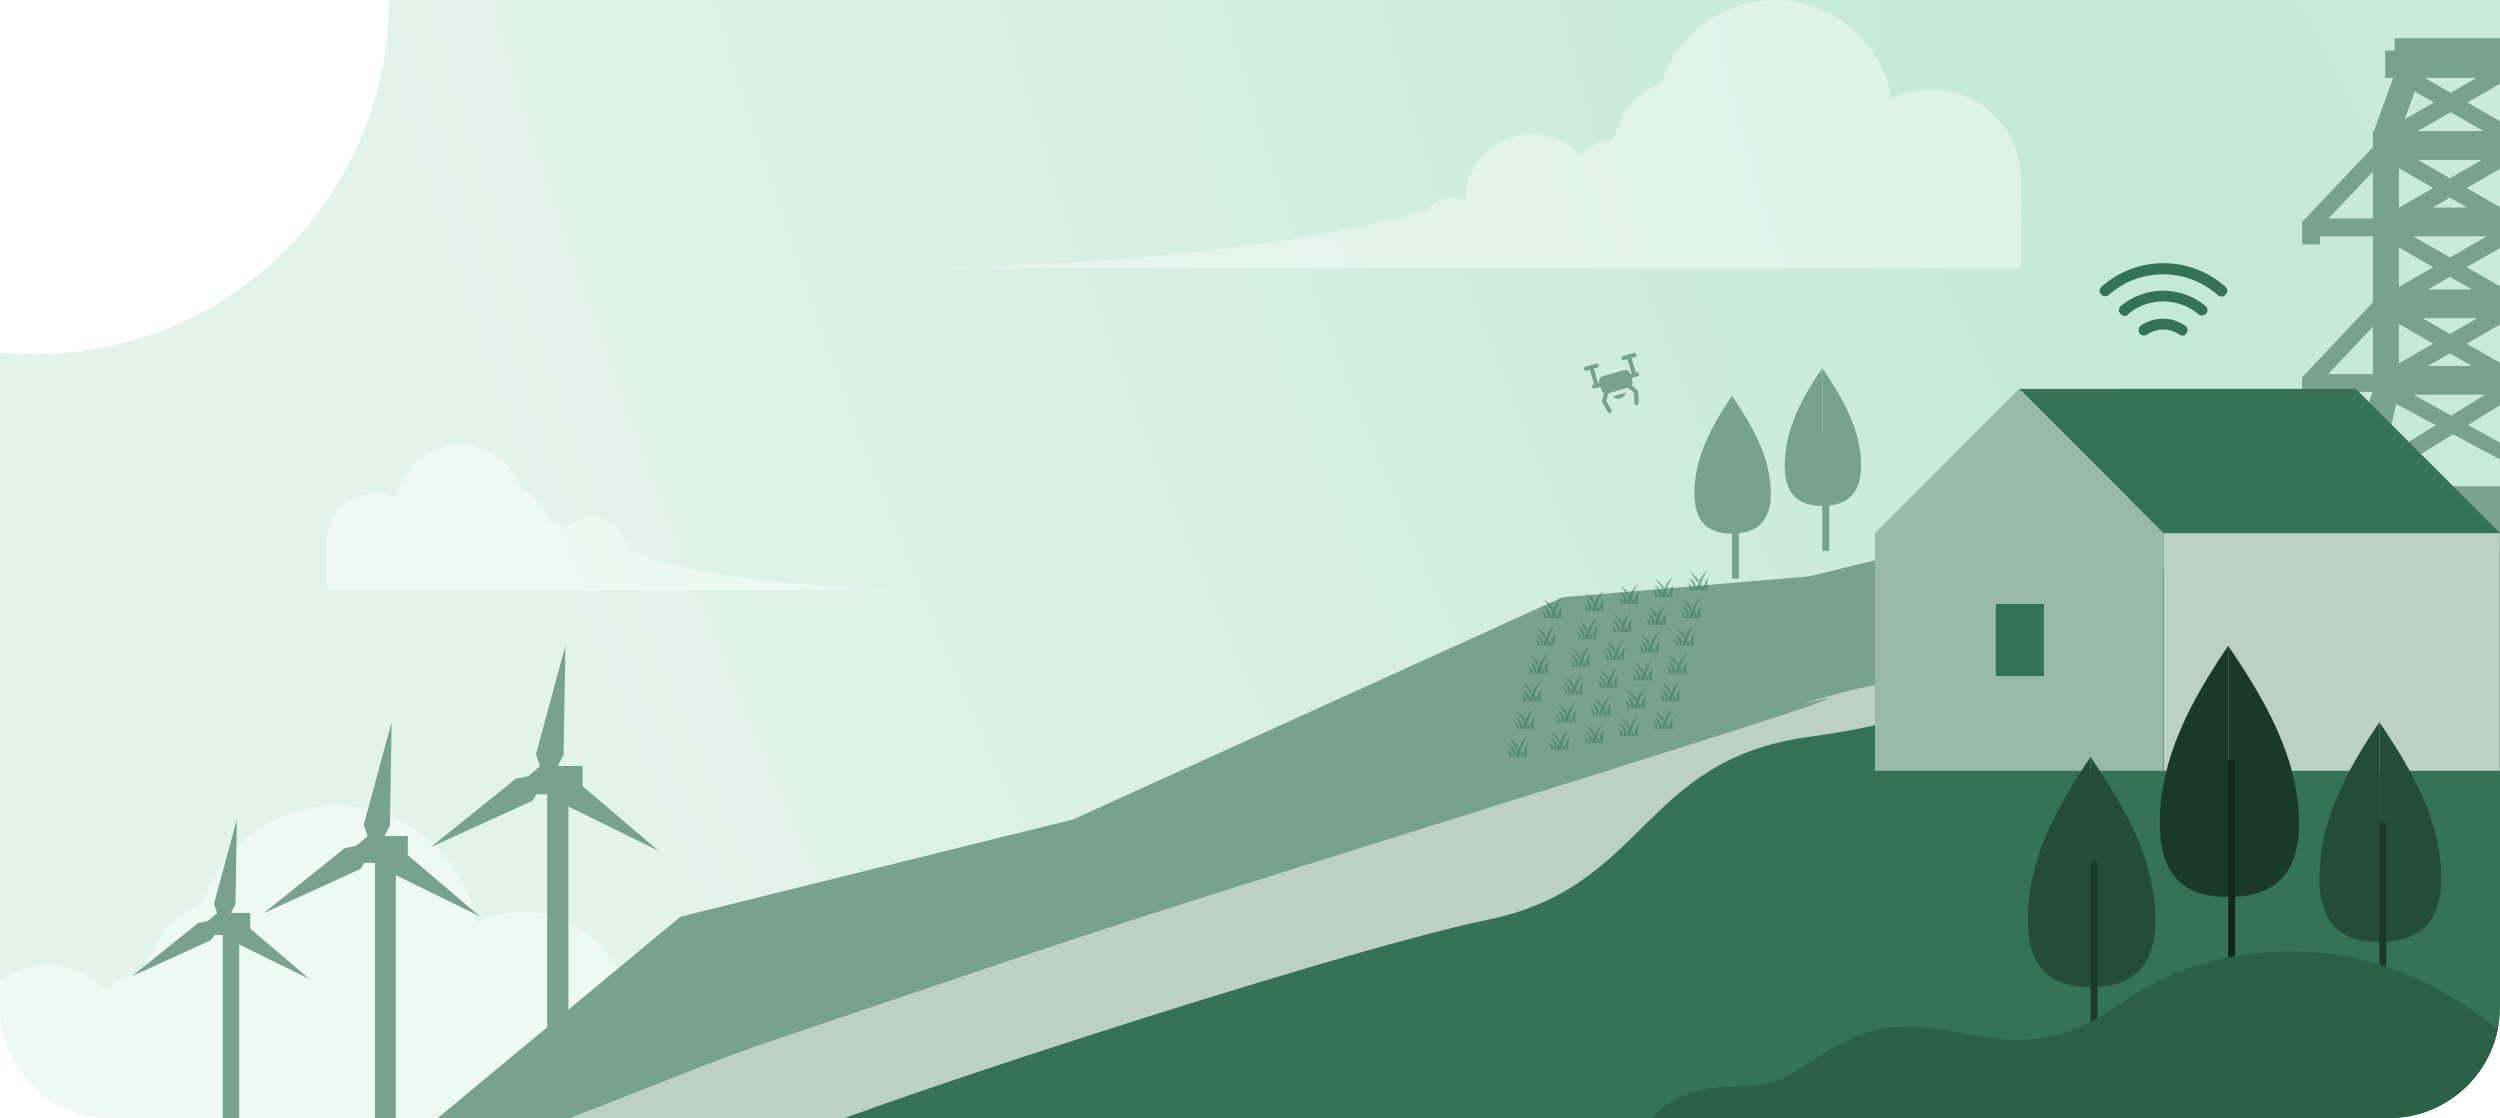 <svg width="360" height="161" viewBox="0 0 360 161" fill="none" xmlns="http://www.w3.org/2000/svg">
<g clip-path="url(#clip0_6359_23509)">
<path d="M0 0H360V145C360 153.837 352.837 161 344 161H16C7.163 161 0 153.837 0 145V0Z" fill="url(#paint0_radial_6359_23509)"/>
<path fill-rule="evenodd" clip-rule="evenodd" d="M277.83 38.637H220.872C220.788 38.639 220.704 38.64 220.62 38.64C220.536 38.64 220.452 38.639 220.368 38.637H132.369C148.414 38.554 182.009 36.843 205.44 30.36C206.279 29.243 207.615 28.52 209.12 28.52C209.774 28.52 210.397 28.657 210.96 28.903C211.002 23.603 215.311 19.32 220.62 19.32C223.427 19.32 225.954 20.517 227.719 22.428C228.726 21.099 230.323 20.24 232.12 20.24C232.197 20.24 232.273 20.242 232.349 20.245C233.125 16.414 235.805 13.274 239.358 11.856C241.544 4.981 247.98 0 255.58 0C264.03 0 271.041 6.158 272.372 14.23C274.103 13.366 276.055 12.88 278.12 12.88C284.925 12.88 290.497 18.157 290.968 24.842L291 24.84V25.76V38.637H278.41C278.314 38.639 278.217 38.64 278.12 38.64C278.023 38.64 277.926 38.639 277.83 38.637ZM130 38.637H132.369C131.53 38.641 130.739 38.641 130 38.637Z" fill="white" fill-opacity="0.4"/>
<path d="M360.242 6H345.337V7.966H360.242V6Z" fill="#78A28F"/>
<path d="M360.242 7.77H343.964V10.719H360.242V7.77Z" fill="#78A28F"/>
<path d="M342.199 19.37H360.242V22.517H342.199L342.199 19.37Z" fill="#78A28F"/>
<path d="M360.242 33.528V30.381H342.199V33.528H360.242Z" fill="#78A28F"/>
<path d="M360.242 45.325V42.179H342.199V45.325H360.242Z" fill="#78A28F"/>
<path d="M360.242 56.336V53.19H342.199V56.336H360.242Z" fill="#78A28F"/>
<path d="M344.944 19.37H342.199V56.336H344.944V19.37Z" fill="#78A28F"/>
<path d="M342.199 19.37H344.944L348.082 10.719H345.337L342.199 19.37Z" fill="#78A28F"/>
<path d="M344.944 56.336H342.199L338.276 68.527H342.199L344.944 56.336Z" fill="#78A28F"/>
<path d="M344.944 20.157L344.16 18.977L359.85 9.932L360.635 11.112L344.944 20.157Z" fill="#78A28F"/>
<path d="M332.906 33.252L332 32.544L332.003 32.151L344.297 19.201L345.384 20.108L332.906 33.252Z" fill="#78A28F"/>
<path d="M332.911 55.633L332.01 54.923L332.013 54.53L344.191 41.614L345.272 42.524L332.911 55.633Z" fill="#78A28F"/>
<path d="M345.729 31.954L344.944 30.775L360.635 21.73L361.419 22.91L345.729 31.954Z" fill="#78A28F"/>
<path d="M345.729 43.359L344.944 42.179L360.635 33.134L361.419 34.314L345.729 43.359Z" fill="#78A28F"/>
<path d="M345.729 54.37L344.944 53.19L360.635 44.145L361.419 45.325L345.729 54.37Z" fill="#78A28F"/>
<path d="M342.591 68.527L341.806 67.347L360.242 55.943L361.027 57.123L342.591 68.527Z" fill="#78A28F"/>
<path d="M362.204 20.944L362.988 19.764L347.298 10.719L346.513 11.899L362.204 20.944Z" fill="#78A28F"/>
<path d="M359.85 31.954L360.635 30.775L344.944 21.73L344.16 22.91L359.85 31.954Z" fill="#78A28F"/>
<path d="M359.85 43.359L360.635 42.179L344.944 33.134L344.16 34.314L359.85 43.359Z" fill="#78A28F"/>
<path d="M359.85 54.37L360.635 53.19L344.944 44.145L344.16 45.325L359.85 54.37Z" fill="#78A28F"/>
<path d="M361.811 66.561L362.596 65.774L344.944 55.943L344.16 57.123L361.811 66.561Z" fill="#78A28F"/>
<path d="M332.196 31.954H342.591V33.528H332V32.151L332.196 31.954Z" fill="#78A28F"/>
<path d="M332.196 54.37H342.591V55.943H332V54.566L332.196 54.37Z" fill="#78A28F"/>
<path d="M332 33.528H333.569V34.707H332V33.528Z" fill="#78A28F"/>
<path d="M332 55.943H333.569V57.123H332V55.943Z" fill="#78A28F"/>
<path d="M342.199 19.37H360.242V22.517H342.199L342.199 19.37ZM342.199 19.37H344.944M342.199 19.37V56.336M342.199 19.37L345.337 10.719H348.082L344.944 19.37M342.199 56.336H360.242V53.19H342.199V56.336ZM342.199 56.336H344.944M342.199 56.336L338.276 68.527H342.199L344.944 56.336M344.944 19.37V56.336M332 33.528H342.591V31.954H332.196L332 32.151V33.528ZM332 33.528H333.569V34.707H332V33.528ZM332 55.943H342.591V54.37H332.196L332 54.566V55.943ZM332 55.943H333.569V57.123H332V55.943ZM345.337 6H360.242V7.966H345.337V6ZM343.964 7.77H360.242V10.719H343.964V7.77ZM360.242 30.381V33.528H342.199V30.381H360.242ZM360.242 42.179V45.325H342.199V42.179H360.242ZM344.16 18.977L344.944 20.157L360.635 11.112L359.85 9.932L344.16 18.977ZM332 32.544L332.906 33.252L345.384 20.108L344.297 19.201L332.003 32.151L332 32.544ZM332.01 54.923L332.911 55.633L345.272 42.524L344.191 41.614L332.013 54.53L332.01 54.923ZM344.944 30.775L345.729 31.954L361.419 22.91L360.635 21.73L344.944 30.775ZM344.944 42.179L345.729 43.359L361.419 34.314L360.635 33.134L344.944 42.179ZM344.944 53.19L345.729 54.37L361.419 45.325L360.635 44.145L344.944 53.19ZM341.806 67.347L342.591 68.527L361.027 57.123L360.242 55.943L341.806 67.347ZM362.988 19.764L362.204 20.944L346.513 11.899L347.298 10.719L362.988 19.764ZM360.635 30.775L359.85 31.954L344.16 22.91L344.944 21.73L360.635 30.775ZM360.635 42.179L359.85 43.359L344.16 34.314L344.944 33.134L360.635 42.179ZM360.635 53.19L359.85 54.37L344.16 45.325L344.944 44.145L360.635 53.19ZM362.596 65.774L361.811 66.561L344.16 57.123L344.944 55.943L362.596 65.774Z" stroke="#78A28F"/>
<path fill-rule="evenodd" clip-rule="evenodd" d="M75.005 161.996H7.171C7.075 161.999 6.978 162 6.881 162C6.784 162 6.688 161.999 6.591 161.996H-98.18C-79.078 161.898 -39.085 159.861 -11.191 152.143C-10.192 150.813 -8.601 149.952 -6.809 149.952C-6.03 149.952 -5.289 150.115 -4.619 150.408C-4.569 144.099 0.56 139 6.881 139C10.222 139 13.231 140.425 15.332 142.7C16.532 141.117 18.432 140.095 20.571 140.095C20.663 140.095 20.754 140.097 20.844 140.101C21.768 135.541 24.958 131.803 29.187 130.114C31.791 121.929 39.453 116 48.5 116C58.559 116 66.906 123.33 68.491 132.941C70.55 131.912 72.874 131.333 75.333 131.333C83.434 131.333 90.068 137.616 90.628 145.574L90.666 145.572L90.666 146.666L90.666 161.996H75.661C75.552 161.999 75.443 162 75.333 162C75.224 162 75.114 161.999 75.005 161.996ZM-101 161.996H-98.18C-99.179 162.001 -100.12 162.001 -101 161.996Z" fill="white" fill-opacity="0.4"/>
<g filter="url(#filter0_d_6359_23509)">
<path d="M98 128L57 162H361V66H313.5L260.5 79L225 82L154.5 114L98 128Z" fill="#78A28F"/>
</g>
<path d="M262.164 100.579C293.058 91.206 353.954 96.665 361 95.854V162H79.5C113 149 97.5 154.5 130 143.5C162.5 132.5 161 133 225 113C289 93 250.5 104.117 262.164 100.579Z" fill="#BBD0C7"/>
<path d="M288.684 91.46C307.105 75.678 355.342 79.754 360.5 79V164H114.5C115.661 162.15 191.446 137.143 214.275 132.437C237.105 127.73 236.368 109.456 260.316 106.134C284.263 102.811 280.282 98.658 288.684 91.46Z" fill="#347357"/>
<rect x="79.303" y="110.303" width="4.58" height="3.562" fill="#78A28F"/>
<path d="M77.847 110.537L80.192 110.567L81.155 108.703L81.415 93L77.182 108.596L77.847 110.537Z" fill="#78A28F"/>
<rect x="78.794" y="110.812" width="3.054" height="39.188" fill="#78A28F"/>
<path d="M79.303 113.612L80.83 111.83L82.866 112.339L94.826 122.518L80.321 115.393L79.303 113.612Z" fill="#78A28F"/>
<path d="M77.769 113.543L76.293 111.719L74.244 112.17L62 122.005L76.701 115.294L77.769 113.543Z" fill="#78A28F"/>
<path d="M80.322 110.303H77.777L75.996 111.83L77.268 114.375H79.813L81.849 112.085L80.322 110.303Z" fill="#78A28F"/>
<rect x="54.393" y="120.393" width="4.339" height="3.375" fill="#78A28F"/>
<path d="M53.013 120.614L55.235 120.643L56.147 118.876L56.394 104L52.383 118.775L53.013 120.614Z" fill="#78A28F"/>
<rect x="54" y="121" width="3" height="40" fill="#78A28F"/>
<path d="M54.393 123.527L55.839 121.839L57.768 122.321L69.098 131.964L55.357 125.214L54.393 123.527Z" fill="#78A28F"/>
<path d="M52.939 123.461L51.541 121.734L49.599 122.161L38 131.478L51.927 125.121L52.939 123.461Z" fill="#78A28F"/>
<path d="M55.357 120.393H52.947L51.259 121.839L52.464 124.25H54.875L56.804 122.08L55.357 120.393Z" fill="#78A28F"/>
<rect x="32.465" y="131.465" width="3.564" height="2.772" fill="#78A28F"/>
<path d="M31.332 131.647L33.157 131.67L33.907 130.22L34.109 118L30.814 130.136L31.332 131.647Z" fill="#78A28F"/>
<rect x="32.069" y="131.861" width="2.376" height="30.495" fill="#78A28F"/>
<path d="M32.465 134.039L33.654 132.653L35.238 133.049L44.545 140.97L33.257 135.425L32.465 134.039Z" fill="#78A28F"/>
<path d="M31.271 133.986L30.123 132.567L28.528 132.917L19 140.571L30.44 135.349L31.271 133.986Z" fill="#78A28F"/>
<path d="M33.258 131.465H31.278L29.892 132.653L30.882 134.633H32.862L34.446 132.851L33.258 131.465Z" fill="#78A28F"/>
<path d="M290.761 56L270 76.762V111H311.523V76.762L290.761 56Z" fill="#99B9AB"/>
<path d="M311.556 76.762L290.794 56H339.238L360 76.762H311.556Z" fill="#347357"/>
<path d="M359.968 76.794H311.589L311.589 111H359.967L359.968 76.794Z" fill="#BBD0C7"/>
<rect x="287.399" y="86.979" width="6.921" height="10.381" fill="#347357"/>
<path d="M301.041 135.219C301.041 143.708 301.041 131.301 301.041 142.151C297.123 142.151 292 140.995 292 132.507C292 124.018 295.918 116.534 301.041 109C301.041 119.247 301.041 126.731 301.041 135.219Z" fill="#234D3A"/>
<path d="M301.041 135.219C301.041 143.708 301.041 131.301 301.041 142.151C304.959 142.151 310.384 140.995 310.384 132.507C310.384 124.018 306.164 116.534 301.041 109C301.041 119.247 301.041 126.731 301.041 135.219Z" fill="#234D3A"/>
<line x1="301.541" y1="124.069" x2="301.541" y2="153" stroke="#1A392B"/>
<path d="M342.63 129.027C342.63 137.13 342.63 125.288 342.63 135.644C338.89 135.644 334 134.541 334 126.438C334 118.336 337.74 111.192 342.63 104C342.63 113.781 342.63 120.925 342.63 129.027Z" fill="#234D3A"/>
<path d="M342.63 129.027C342.63 137.13 342.63 125.288 342.63 135.644C346.37 135.644 351.548 134.541 351.548 126.438C351.548 118.336 347.52 111.192 342.63 104C342.63 113.781 342.63 120.925 342.63 129.027Z" fill="#234D3A"/>
<line x1="343.13" y1="118.384" x2="343.13" y2="146" stroke="#1A392B"/>
<path d="M320.863 121.603C320.863 130.863 320.863 117.329 320.863 129.164C316.589 129.164 311 127.904 311 118.644C311 109.384 315.274 101.219 320.863 93C320.863 104.178 320.863 112.343 320.863 121.603Z" fill="#1A392B"/>
<path d="M320.863 121.603C320.863 130.863 320.863 117.329 320.863 129.164C325.137 129.164 331.055 127.904 331.055 118.644C331.055 109.384 326.452 101.219 320.863 93C320.863 104.178 320.863 112.343 320.863 121.603Z" fill="#1A392B"/>
<line x1="321.363" y1="109.438" x2="321.363" y2="141" stroke="#11261D"/>
<path d="M262.41 68.689C262.41 73.768 262.41 66.344 262.41 72.836C260.066 72.836 257 72.145 257 67.066C257 61.986 259.344 57.508 262.41 53C262.41 59.131 262.41 63.609 262.41 68.689Z" fill="#78A28F"/>
<path d="M262.41 68.689C262.41 73.768 262.41 66.344 262.41 72.836C264.754 72.836 268 72.145 268 67.066C268 61.986 265.475 57.508 262.41 53C262.41 59.131 262.41 63.609 262.41 68.689Z" fill="#78A28F"/>
<line x1="262.91" y1="62.017" x2="262.91" y2="79.328" stroke="#78A28F"/>
<path d="M249.41 72.689C249.41 77.768 249.41 70.344 249.41 76.836C247.066 76.836 244 76.145 244 71.066C244 65.986 246.344 61.508 249.41 57C249.41 63.131 249.41 67.609 249.41 72.689Z" fill="#78A28F"/>
<path d="M249.41 72.689C249.41 77.768 249.41 70.344 249.41 76.836C251.754 76.836 255 76.145 255 71.066C255 65.986 252.475 61.508 249.41 57C249.41 63.131 249.41 67.609 249.41 72.689Z" fill="#78A28F"/>
<line x1="249.91" y1="66.016" x2="249.91" y2="83.328" stroke="#78A28F"/>
<path d="M235 165C280.118 164.782 371.284 164.478 375 165C367.038 154.558 360.403 146.726 347.796 140.853C335.19 134.98 317.938 135.632 305.995 144.116C294.052 152.6 287.417 149.337 278.128 148.031C268.839 146.726 263.531 151.295 260.213 153.252C256.896 155.21 255.959 156.623 247.607 156.516C240.95 157.363 238.403 159.523 235 165Z" fill="#2B6048"/>
<path fill-rule="evenodd" clip-rule="evenodd" d="M54.158 84.998H85.109C85.156 84.999 85.203 85 85.25 85C85.297 85 85.344 84.999 85.391 84.998H133.213C124.492 84.954 106.234 84.023 93.5 80.5C93.044 79.893 92.318 79.5 91.5 79.5C91.144 79.5 90.806 79.574 90.5 79.708C90.477 76.828 88.135 74.5 85.25 74.5C83.725 74.5 82.351 75.15 81.392 76.189C80.844 75.467 79.977 75 79 75C78.958 75 78.917 75.001 78.876 75.002C78.454 72.921 76.998 71.214 75.067 70.443C73.878 66.707 70.38 64 66.25 64C61.658 64 57.847 67.347 57.124 71.734C56.183 71.264 55.123 71 54 71C50.302 71 47.273 73.868 47.017 77.501L47 77.5V78V84.998H53.842C53.895 84.999 53.947 85 54 85C54.053 85 54.105 84.999 54.158 84.998ZM134.5 84.998H133.213C133.668 85.001 134.098 85.001 134.5 84.998Z" fill="white" fill-opacity="0.4"/>
<path d="M232.254 57.068L234.152 56.531C234.072 56.922 233.782 57.256 233.367 57.374C232.953 57.491 232.529 57.358 232.254 57.068ZM235.266 50.839L233.716 51.278C233.555 51.323 233.462 51.488 233.507 51.647C233.553 51.805 233.72 51.897 233.88 51.851L234.364 51.714L234.967 53.819L234.774 53.874L234.746 53.778C234.64 53.409 234.25 53.194 233.876 53.3L230.776 54.177C230.402 54.283 230.184 54.67 230.29 55.039L230.317 55.135L230.124 55.189L229.521 53.085L230.005 52.948C230.165 52.903 230.259 52.737 230.213 52.579C230.168 52.42 230.001 52.328 229.841 52.374L228.291 52.812C228.13 52.858 228.037 53.023 228.082 53.182C228.128 53.34 228.295 53.432 228.455 53.386L228.939 53.249L229.542 55.354L229.445 55.381C229.285 55.427 229.192 55.592 229.237 55.75C229.282 55.909 229.449 56.001 229.61 55.955L230.482 55.708L230.619 56.187C230.677 56.392 230.825 56.546 231.008 56.627L230.728 57.485C230.666 57.672 230.688 57.877 230.787 58.046L231.524 59.314C231.595 59.435 231.738 59.489 231.868 59.452C231.892 59.445 231.914 59.436 231.936 59.424C232.081 59.341 232.131 59.158 232.048 59.016L231.311 57.747C231.297 57.723 231.294 57.694 231.303 57.667L231.644 56.62L234.433 55.831L235.279 56.543C235.3 56.561 235.313 56.587 235.314 56.615L235.359 58.079C235.364 58.244 235.504 58.373 235.67 58.367C235.696 58.367 235.72 58.362 235.743 58.356C235.874 58.319 235.967 58.198 235.963 58.059L235.918 56.595C235.912 56.399 235.822 56.214 235.671 56.087L234.978 55.504C235.09 55.339 235.134 55.13 235.075 54.926L234.938 54.447L235.81 54.201C235.97 54.156 236.064 53.99 236.018 53.832C235.973 53.673 235.806 53.581 235.645 53.627L235.549 53.654L234.946 51.55L235.43 51.413C235.591 51.367 235.684 51.202 235.639 51.044C235.593 50.885 235.426 50.794 235.266 50.839Z" fill="#78A28F"/>
<path d="M305.958 45.479C305.721 45.479 305.483 45.4 305.325 45.162C305.008 44.846 305.088 44.292 305.404 44.054C308.967 41.125 314.033 41.125 317.596 44.054C317.913 44.371 317.992 44.846 317.675 45.162C317.358 45.479 316.883 45.558 316.567 45.242C313.638 42.787 309.363 42.787 306.433 45.242C306.354 45.479 306.117 45.479 305.958 45.479Z" fill="#347357"/>
<path d="M319.892 42.708C319.733 42.708 319.496 42.629 319.337 42.471C314.825 38.513 308.096 38.513 303.662 42.471C303.346 42.788 302.871 42.708 302.554 42.392C302.237 42.075 302.317 41.6 302.633 41.283C307.7 36.771 315.379 36.771 320.446 41.283C320.762 41.6 320.842 42.075 320.525 42.392C320.287 42.629 320.129 42.708 319.892 42.708Z" fill="#347357"/>
<path d="M314.271 48.329C314.113 48.329 313.954 48.25 313.796 48.171C312.45 47.221 310.55 47.221 309.204 48.171C308.808 48.409 308.333 48.329 308.096 48.013C307.858 47.617 307.938 47.142 308.254 46.904C310.154 45.559 312.767 45.559 314.667 46.904C315.063 47.142 315.142 47.617 314.825 48.013C314.746 48.25 314.508 48.329 314.271 48.329Z" fill="#347357"/>
<g opacity="0.5">
<path d="M230.945 85C229.924 85.834 229.367 87.197 229.214 88H229.746C229.964 87.19 230.098 86.257 230.945 85L230.945 85ZM228.305 85.347C228.666 85.762 229.01 86.223 229.284 86.665C229.333 86.744 229.381 86.825 229.427 86.906C229.483 86.775 229.543 86.647 229.607 86.52C229.25 86.049 228.825 85.627 228.305 85.347L228.305 85.347ZM231 86.231C230.645 86.539 230.457 86.988 230.376 87.492C230.471 87.663 230.56 87.832 230.644 87.994H230.915C230.741 87.522 230.836 86.92 231 86.231ZM228.226 86.333C228.729 86.817 229.059 87.58 228.778 87.992H229.088C229.119 87.825 229.166 87.637 229.231 87.434C229.104 86.877 228.67 86.349 228.226 86.333V86.333ZM228 86.914C228.365 87.45 228.425 87.741 228.282 87.99H228.747C228.657 87.513 228.53 87.221 228 86.914V86.914ZM230.073 87.216C230 87.49 229.941 87.748 229.875 87.998H230.507C230.375 87.745 230.232 87.48 230.073 87.216Z" fill="#347357"/>
<path d="M229.945 89C228.924 89.834 228.367 91.197 228.214 92H228.746C228.964 91.19 229.098 90.257 229.945 89L229.945 89ZM227.305 89.347C227.666 89.762 228.01 90.223 228.284 90.665C228.333 90.744 228.381 90.825 228.427 90.906C228.483 90.775 228.543 90.647 228.607 90.52C228.25 90.049 227.825 89.627 227.305 89.347L227.305 89.347ZM230 90.231C229.645 90.539 229.457 90.988 229.376 91.492C229.471 91.663 229.56 91.832 229.644 91.994H229.915C229.741 91.522 229.836 90.92 230 90.231ZM227.226 90.333C227.729 90.817 228.059 91.58 227.778 91.992H228.088C228.119 91.825 228.166 91.637 228.231 91.434C228.104 90.877 227.67 90.349 227.226 90.333V90.333ZM227 90.914C227.365 91.45 227.425 91.741 227.282 91.99H227.747C227.657 91.513 227.53 91.221 227 90.914V90.914ZM229.073 91.216C229 91.49 228.941 91.748 228.875 91.998H229.507C229.375 91.745 229.232 91.48 229.073 91.216Z" fill="#347357"/>
<path d="M228.945 93C227.924 93.834 227.367 95.197 227.214 96H227.746C227.964 95.19 228.098 94.257 228.945 93L228.945 93ZM226.305 93.347C226.666 93.762 227.01 94.223 227.284 94.665C227.333 94.744 227.381 94.825 227.427 94.906C227.483 94.775 227.543 94.647 227.607 94.52C227.25 94.049 226.825 93.627 226.305 93.347L226.305 93.347ZM229 94.231C228.645 94.539 228.457 94.988 228.376 95.492C228.471 95.663 228.56 95.832 228.644 95.994H228.915C228.741 95.522 228.836 94.92 229 94.231ZM226.226 94.333C226.729 94.817 227.059 95.58 226.778 95.992H227.088C227.119 95.825 227.166 95.637 227.231 95.434C227.104 94.877 226.67 94.349 226.226 94.333V94.333ZM226 94.914C226.365 95.45 226.425 95.741 226.282 95.99H226.747C226.657 95.513 226.53 95.221 226 94.914V94.914ZM228.073 95.216C228 95.49 227.941 95.748 227.875 95.998H228.507C228.375 95.745 228.232 95.48 228.073 95.216Z" fill="#347357"/>
<path d="M227.945 97C226.924 97.834 226.367 99.197 226.214 100H226.746C226.964 99.19 227.098 98.257 227.945 97L227.945 97ZM225.305 97.347C225.666 97.762 226.01 98.223 226.284 98.665C226.333 98.744 226.381 98.825 226.427 98.906C226.483 98.775 226.543 98.647 226.607 98.52C226.25 98.049 225.825 97.627 225.305 97.347L225.305 97.347ZM228 98.231C227.645 98.539 227.457 98.988 227.376 99.492C227.471 99.663 227.56 99.832 227.644 99.994H227.915C227.741 99.522 227.836 98.92 228 98.231ZM225.226 98.333C225.729 98.817 226.059 99.58 225.778 99.992H226.088C226.119 99.825 226.166 99.637 226.231 99.434C226.104 98.877 225.67 98.349 225.226 98.333V98.333ZM225 98.914C225.365 99.45 225.425 99.741 225.282 99.99H225.747C225.657 99.513 225.53 99.221 225 98.914V98.914ZM227.073 99.216C227 99.49 226.941 99.748 226.875 99.998H227.507C227.375 99.745 227.232 99.48 227.073 99.216Z" fill="#347357"/>
<path d="M226.945 101C225.924 101.834 225.367 103.197 225.214 104H225.746C225.964 103.19 226.098 102.257 226.945 101L226.945 101ZM224.305 101.347C224.666 101.762 225.01 102.223 225.284 102.665C225.333 102.744 225.381 102.825 225.427 102.906C225.483 102.775 225.543 102.647 225.607 102.52C225.25 102.049 224.825 101.627 224.305 101.347L224.305 101.347ZM227 102.231C226.645 102.539 226.457 102.988 226.376 103.492C226.471 103.663 226.56 103.832 226.644 103.994H226.915C226.741 103.522 226.836 102.92 227 102.231ZM224.226 102.333C224.729 102.817 225.059 103.58 224.778 103.992H225.088C225.119 103.825 225.166 103.637 225.231 103.434C225.104 102.877 224.67 102.349 224.226 102.333V102.333ZM224 102.914C224.365 103.45 224.425 103.741 224.282 103.99H224.747C224.657 103.514 224.53 103.221 224 102.914V102.914ZM226.073 103.216C226 103.49 225.941 103.748 225.875 103.998H226.507C226.375 103.745 226.232 103.48 226.073 103.216Z" fill="#347357"/>
<path d="M225.945 105C224.924 105.834 224.367 107.197 224.214 108H224.746C224.964 107.19 225.098 106.257 225.945 105L225.945 105ZM223.305 105.347C223.666 105.762 224.01 106.223 224.284 106.665C224.333 106.744 224.381 106.825 224.427 106.906C224.483 106.775 224.543 106.647 224.607 106.52C224.25 106.049 223.825 105.627 223.305 105.347L223.305 105.347ZM226 106.231C225.645 106.539 225.457 106.988 225.376 107.492C225.471 107.663 225.56 107.832 225.644 107.994H225.915C225.741 107.522 225.836 106.92 226 106.231ZM223.226 106.333C223.729 106.817 224.059 107.58 223.778 107.992H224.088C224.119 107.825 224.166 107.637 224.231 107.434C224.104 106.877 223.67 106.349 223.226 106.333V106.333ZM223 106.914C223.365 107.45 223.425 107.741 223.282 107.99H223.747C223.657 107.514 223.53 107.221 223 106.914V106.914ZM225.073 107.216C225 107.49 224.941 107.748 224.875 107.998H225.507C225.375 107.745 225.232 107.48 225.073 107.216Z" fill="#347357"/>
</g>
<g opacity="0.5">
<path d="M224.945 86C223.924 86.834 223.367 88.197 223.214 89H223.746C223.964 88.19 224.098 87.257 224.945 86L224.945 86ZM222.305 86.347C222.666 86.762 223.01 87.223 223.284 87.665C223.333 87.744 223.381 87.825 223.427 87.906C223.483 87.775 223.543 87.647 223.607 87.52C223.25 87.049 222.825 86.627 222.305 86.347L222.305 86.347ZM225 87.231C224.645 87.539 224.457 87.988 224.376 88.492C224.471 88.663 224.56 88.832 224.644 88.994H224.915C224.741 88.522 224.836 87.92 225 87.231ZM222.226 87.333C222.729 87.817 223.059 88.58 222.778 88.992H223.088C223.119 88.825 223.166 88.637 223.231 88.434C223.104 87.877 222.67 87.349 222.226 87.333V87.333ZM222 87.914C222.365 88.45 222.425 88.741 222.282 88.99H222.747C222.657 88.513 222.53 88.221 222 87.914V87.914ZM224.073 88.216C224 88.49 223.941 88.748 223.875 88.998H224.507C224.375 88.745 224.232 88.48 224.073 88.216Z" fill="#347357"/>
<path d="M223.945 90C222.924 90.834 222.367 92.197 222.214 93H222.746C222.964 92.19 223.098 91.257 223.945 90L223.945 90ZM221.305 90.347C221.666 90.762 222.01 91.223 222.284 91.665C222.333 91.744 222.381 91.825 222.427 91.906C222.483 91.775 222.543 91.647 222.607 91.52C222.25 91.049 221.825 90.627 221.305 90.347L221.305 90.347ZM224 91.231C223.645 91.539 223.457 91.988 223.376 92.492C223.471 92.663 223.56 92.832 223.644 92.994H223.915C223.741 92.522 223.836 91.92 224 91.231ZM221.226 91.333C221.729 91.817 222.059 92.58 221.778 92.992H222.088C222.119 92.825 222.166 92.637 222.231 92.434C222.104 91.877 221.67 91.349 221.226 91.333V91.333ZM221 91.914C221.365 92.45 221.425 92.741 221.282 92.99H221.747C221.657 92.513 221.53 92.221 221 91.914V91.914ZM223.073 92.216C223 92.49 222.941 92.748 222.875 92.998H223.507C223.375 92.745 223.232 92.48 223.073 92.216Z" fill="#347357"/>
<path d="M222.945 94C221.924 94.834 221.367 96.197 221.214 97H221.746C221.964 96.19 222.098 95.257 222.945 94L222.945 94ZM220.305 94.347C220.666 94.762 221.01 95.223 221.284 95.665C221.333 95.744 221.381 95.825 221.427 95.906C221.483 95.775 221.543 95.647 221.607 95.52C221.25 95.049 220.825 94.627 220.305 94.347L220.305 94.347ZM223 95.231C222.645 95.539 222.457 95.988 222.376 96.492C222.471 96.663 222.56 96.832 222.644 96.994H222.915C222.741 96.522 222.836 95.92 223 95.231ZM220.226 95.333C220.729 95.817 221.059 96.58 220.778 96.992H221.088C221.119 96.825 221.166 96.637 221.231 96.434C221.104 95.877 220.67 95.349 220.226 95.333V95.333ZM220 95.914C220.365 96.45 220.425 96.741 220.282 96.99H220.747C220.657 96.513 220.53 96.221 220 95.914V95.914ZM222.073 96.216C222 96.49 221.941 96.748 221.875 96.998H222.507C222.375 96.745 222.232 96.48 222.073 96.216Z" fill="#347357"/>
<path d="M221.945 98C220.924 98.834 220.367 100.197 220.214 101H220.746C220.964 100.19 221.098 99.257 221.945 98L221.945 98ZM219.305 98.347C219.666 98.762 220.01 99.223 220.284 99.665C220.333 99.744 220.381 99.825 220.427 99.906C220.483 99.775 220.543 99.647 220.607 99.52C220.25 99.049 219.825 98.627 219.305 98.347L219.305 98.347ZM222 99.231C221.645 99.539 221.457 99.988 221.376 100.492C221.471 100.663 221.56 100.832 221.644 100.994H221.915C221.741 100.522 221.836 99.92 222 99.231ZM219.226 99.333C219.729 99.817 220.059 100.58 219.778 100.992H220.088C220.119 100.825 220.166 100.637 220.231 100.434C220.104 99.877 219.67 99.349 219.226 99.333V99.333ZM219 99.914C219.365 100.45 219.425 100.741 219.282 100.99H219.747C219.657 100.514 219.53 100.221 219 99.914V99.914ZM221.073 100.216C221 100.49 220.941 100.748 220.875 100.998H221.507C221.375 100.745 221.232 100.48 221.073 100.216Z" fill="#347357"/>
<path d="M220.945 102C219.924 102.834 219.367 104.197 219.214 105H219.746C219.964 104.19 220.098 103.257 220.945 102L220.945 102ZM218.305 102.347C218.666 102.762 219.01 103.223 219.284 103.665C219.333 103.744 219.381 103.825 219.427 103.906C219.483 103.775 219.543 103.647 219.607 103.52C219.25 103.049 218.825 102.627 218.305 102.347L218.305 102.347ZM221 103.231C220.645 103.539 220.457 103.988 220.376 104.492C220.471 104.663 220.56 104.832 220.644 104.994H220.915C220.741 104.522 220.836 103.92 221 103.231ZM218.226 103.333C218.729 103.817 219.059 104.58 218.778 104.992H219.088C219.119 104.825 219.166 104.637 219.231 104.434C219.104 103.877 218.67 103.349 218.226 103.333V103.333ZM218 103.914C218.365 104.45 218.425 104.741 218.282 104.99H218.747C218.657 104.514 218.53 104.221 218 103.914V103.914ZM220.073 104.216C220 104.49 219.941 104.748 219.875 104.998H220.507C220.375 104.745 220.232 104.48 220.073 104.216Z" fill="#347357"/>
<path d="M219.945 106C218.924 106.834 218.367 108.197 218.214 109H218.746C218.964 108.19 219.098 107.257 219.945 106L219.945 106ZM217.305 106.347C217.666 106.762 218.01 107.223 218.284 107.665C218.333 107.744 218.381 107.825 218.427 107.906C218.483 107.775 218.543 107.647 218.607 107.52C218.25 107.049 217.825 106.627 217.305 106.347L217.305 106.347ZM220 107.231C219.645 107.539 219.457 107.988 219.376 108.492C219.471 108.663 219.56 108.832 219.644 108.994H219.915C219.741 108.522 219.836 107.92 220 107.231ZM217.226 107.333C217.729 107.817 218.059 108.58 217.778 108.992H218.088C218.119 108.825 218.166 108.637 218.231 108.434C218.104 107.877 217.67 107.349 217.226 107.333V107.333ZM217 107.914C217.365 108.45 217.425 108.741 217.282 108.99H217.747C217.657 108.514 217.53 108.221 217 107.914V107.914ZM219.073 108.216C219 108.49 218.941 108.748 218.875 108.998H219.507C219.375 108.745 219.232 108.48 219.073 108.216Z" fill="#347357"/>
</g>
<g opacity="0.5">
<path d="M235.945 84C234.924 84.834 234.367 86.197 234.214 87H234.746C234.964 86.19 235.098 85.257 235.945 84L235.945 84ZM233.305 84.347C233.666 84.762 234.01 85.223 234.284 85.665C234.333 85.744 234.381 85.825 234.427 85.906C234.483 85.775 234.543 85.647 234.607 85.52C234.25 85.049 233.825 84.627 233.305 84.347L233.305 84.347ZM236 85.231C235.645 85.539 235.457 85.988 235.376 86.492C235.471 86.663 235.56 86.832 235.644 86.994H235.915C235.741 86.522 235.836 85.92 236 85.231ZM233.226 85.333C233.729 85.817 234.059 86.58 233.778 86.992H234.088C234.119 86.825 234.166 86.637 234.231 86.434C234.104 85.877 233.67 85.349 233.226 85.333V85.333ZM233 85.914C233.365 86.45 233.425 86.741 233.282 86.99H233.747C233.657 86.513 233.53 86.221 233 85.914V85.914ZM235.073 86.216C235 86.49 234.941 86.748 234.875 86.998H235.507C235.375 86.745 235.232 86.48 235.073 86.216Z" fill="#347357"/>
<path d="M234.945 88C233.924 88.834 233.367 90.197 233.214 91H233.746C233.964 90.19 234.098 89.257 234.945 88L234.945 88ZM232.305 88.347C232.666 88.762 233.01 89.223 233.284 89.665C233.333 89.744 233.381 89.825 233.427 89.906C233.483 89.775 233.543 89.647 233.607 89.52C233.25 89.049 232.825 88.627 232.305 88.347L232.305 88.347ZM235 89.231C234.645 89.539 234.457 89.988 234.376 90.492C234.471 90.663 234.56 90.832 234.644 90.994H234.915C234.741 90.522 234.836 89.92 235 89.231ZM232.226 89.333C232.729 89.817 233.059 90.58 232.778 90.992H233.088C233.119 90.825 233.166 90.637 233.231 90.434C233.104 89.877 232.67 89.349 232.226 89.333V89.333ZM232 89.914C232.365 90.45 232.425 90.741 232.282 90.99H232.747C232.657 90.513 232.53 90.221 232 89.914V89.914ZM234.073 90.216C234 90.49 233.941 90.748 233.875 90.998H234.507C234.375 90.745 234.232 90.48 234.073 90.216Z" fill="#347357"/>
<path d="M233.945 92C232.924 92.834 232.367 94.197 232.214 95H232.746C232.964 94.19 233.098 93.257 233.945 92L233.945 92ZM231.305 92.347C231.666 92.762 232.01 93.223 232.284 93.665C232.333 93.744 232.381 93.825 232.427 93.906C232.483 93.775 232.543 93.647 232.607 93.52C232.25 93.049 231.825 92.627 231.305 92.347L231.305 92.347ZM234 93.231C233.645 93.539 233.457 93.988 233.376 94.492C233.471 94.663 233.56 94.832 233.644 94.994H233.915C233.741 94.522 233.836 93.92 234 93.231ZM231.226 93.333C231.729 93.817 232.059 94.58 231.778 94.992H232.088C232.119 94.825 232.166 94.637 232.231 94.434C232.104 93.877 231.67 93.349 231.226 93.333V93.333ZM231 93.914C231.365 94.45 231.425 94.741 231.282 94.99H231.747C231.657 94.513 231.53 94.221 231 93.914V93.914ZM233.073 94.216C233 94.49 232.941 94.748 232.875 94.998H233.507C233.375 94.745 233.232 94.48 233.073 94.216Z" fill="#347357"/>
<path d="M232.945 96C231.924 96.834 231.367 98.197 231.214 99H231.746C231.964 98.19 232.098 97.257 232.945 96L232.945 96ZM230.305 96.347C230.666 96.762 231.01 97.223 231.284 97.665C231.333 97.744 231.381 97.825 231.427 97.906C231.483 97.775 231.543 97.647 231.607 97.52C231.25 97.049 230.825 96.627 230.305 96.347L230.305 96.347ZM233 97.231C232.645 97.539 232.457 97.988 232.376 98.492C232.471 98.663 232.56 98.832 232.644 98.994H232.915C232.741 98.522 232.836 97.92 233 97.231ZM230.226 97.333C230.729 97.817 231.059 98.58 230.778 98.992H231.088C231.119 98.825 231.166 98.637 231.231 98.434C231.104 97.877 230.67 97.349 230.226 97.333V97.333ZM230 97.914C230.365 98.45 230.425 98.741 230.282 98.99H230.747C230.657 98.513 230.53 98.221 230 97.914V97.914ZM232.073 98.216C232 98.49 231.941 98.748 231.875 98.998H232.507C232.375 98.745 232.232 98.48 232.073 98.216Z" fill="#347357"/>
<path d="M231.945 100C230.924 100.834 230.367 102.197 230.214 103H230.746C230.964 102.19 231.098 101.257 231.945 100L231.945 100ZM229.305 100.347C229.666 100.762 230.01 101.223 230.284 101.665C230.333 101.744 230.381 101.825 230.427 101.906C230.483 101.775 230.543 101.647 230.607 101.52C230.25 101.049 229.825 100.627 229.305 100.347L229.305 100.347ZM232 101.231C231.645 101.539 231.457 101.988 231.376 102.492C231.471 102.663 231.56 102.832 231.644 102.994H231.915C231.741 102.522 231.836 101.92 232 101.231ZM229.226 101.333C229.729 101.817 230.059 102.58 229.778 102.992H230.088C230.119 102.825 230.166 102.637 230.231 102.434C230.104 101.877 229.67 101.349 229.226 101.333V101.333ZM229 101.914C229.365 102.45 229.425 102.741 229.282 102.99H229.747C229.657 102.514 229.53 102.221 229 101.914V101.914ZM231.073 102.216C231 102.49 230.941 102.748 230.875 102.998H231.507C231.375 102.745 231.232 102.48 231.073 102.216Z" fill="#347357"/>
<path d="M230.945 104C229.924 104.834 229.367 106.197 229.214 107H229.746C229.964 106.19 230.098 105.257 230.945 104L230.945 104ZM228.305 104.347C228.666 104.762 229.01 105.223 229.284 105.665C229.333 105.744 229.381 105.825 229.427 105.906C229.483 105.775 229.543 105.647 229.607 105.52C229.25 105.049 228.825 104.627 228.305 104.347L228.305 104.347ZM231 105.231C230.645 105.539 230.457 105.988 230.376 106.492C230.471 106.663 230.56 106.832 230.644 106.994H230.915C230.741 106.522 230.836 105.92 231 105.231ZM228.226 105.333C228.729 105.817 229.059 106.58 228.778 106.992H229.088C229.119 106.825 229.166 106.637 229.231 106.434C229.104 105.877 228.67 105.349 228.226 105.333V105.333ZM228 105.914C228.365 106.45 228.425 106.741 228.282 106.99H228.747C228.657 106.514 228.53 106.221 228 105.914V105.914ZM230.073 106.216C230 106.49 229.941 106.748 229.875 106.998H230.507C230.375 106.745 230.232 106.48 230.073 106.216Z" fill="#347357"/>
</g>
<g opacity="0.5">
<path d="M240.945 83C239.924 83.834 239.367 85.197 239.214 86H239.746C239.964 85.19 240.098 84.257 240.945 83L240.945 83ZM238.305 83.347C238.666 83.762 239.01 84.223 239.284 84.665C239.333 84.744 239.381 84.825 239.427 84.906C239.483 84.775 239.543 84.647 239.607 84.52C239.25 84.049 238.825 83.627 238.305 83.347L238.305 83.347ZM241 84.231C240.645 84.539 240.457 84.988 240.376 85.492C240.471 85.663 240.56 85.832 240.644 85.994H240.915C240.741 85.522 240.836 84.92 241 84.231ZM238.226 84.333C238.729 84.817 239.059 85.58 238.778 85.992H239.088C239.119 85.825 239.166 85.637 239.231 85.434C239.104 84.877 238.67 84.349 238.226 84.333V84.333ZM238 84.914C238.365 85.45 238.425 85.741 238.282 85.99H238.747C238.657 85.513 238.53 85.221 238 84.914V84.914ZM240.073 85.216C240 85.49 239.941 85.748 239.875 85.998H240.507C240.375 85.745 240.232 85.48 240.073 85.216Z" fill="#347357"/>
<path d="M239.945 87C238.924 87.834 238.367 89.197 238.214 90H238.746C238.964 89.19 239.098 88.257 239.945 87L239.945 87ZM237.305 87.347C237.666 87.762 238.01 88.223 238.284 88.665C238.333 88.744 238.381 88.825 238.427 88.906C238.483 88.775 238.543 88.647 238.607 88.52C238.25 88.049 237.825 87.627 237.305 87.347L237.305 87.347ZM240 88.231C239.645 88.539 239.457 88.988 239.376 89.492C239.471 89.663 239.56 89.832 239.644 89.994H239.915C239.741 89.522 239.836 88.92 240 88.231ZM237.226 88.333C237.729 88.817 238.059 89.58 237.778 89.992H238.088C238.119 89.825 238.166 89.637 238.231 89.434C238.104 88.877 237.67 88.349 237.226 88.333V88.333ZM237 88.914C237.365 89.45 237.425 89.741 237.282 89.99H237.747C237.657 89.513 237.53 89.221 237 88.914V88.914ZM239.073 89.216C239 89.49 238.941 89.748 238.875 89.998H239.507C239.375 89.745 239.232 89.48 239.073 89.216Z" fill="#347357"/>
<path d="M238.945 91C237.924 91.834 237.367 93.197 237.214 94H237.746C237.964 93.19 238.098 92.257 238.945 91L238.945 91ZM236.305 91.347C236.666 91.762 237.01 92.223 237.284 92.665C237.333 92.744 237.381 92.825 237.427 92.906C237.483 92.775 237.543 92.647 237.607 92.52C237.25 92.049 236.825 91.627 236.305 91.347L236.305 91.347ZM239 92.231C238.645 92.539 238.457 92.988 238.376 93.492C238.471 93.663 238.56 93.832 238.644 93.994H238.915C238.741 93.522 238.836 92.92 239 92.231ZM236.226 92.333C236.729 92.817 237.059 93.58 236.778 93.992H237.088C237.119 93.825 237.166 93.637 237.231 93.434C237.104 92.877 236.67 92.349 236.226 92.333V92.333ZM236 92.914C236.365 93.45 236.425 93.741 236.282 93.99H236.747C236.657 93.513 236.53 93.221 236 92.914V92.914ZM238.073 93.216C238 93.49 237.941 93.748 237.875 93.998H238.507C238.375 93.745 238.232 93.48 238.073 93.216Z" fill="#347357"/>
<path d="M237.945 95C236.924 95.834 236.367 97.197 236.214 98H236.746C236.964 97.19 237.098 96.257 237.945 95L237.945 95ZM235.305 95.347C235.666 95.762 236.01 96.223 236.284 96.665C236.333 96.744 236.381 96.825 236.427 96.906C236.483 96.775 236.543 96.647 236.607 96.52C236.25 96.049 235.825 95.627 235.305 95.347L235.305 95.347ZM238 96.231C237.645 96.539 237.457 96.988 237.376 97.492C237.471 97.663 237.56 97.832 237.644 97.994H237.915C237.741 97.522 237.836 96.92 238 96.231ZM235.226 96.333C235.729 96.817 236.059 97.58 235.778 97.992H236.088C236.119 97.825 236.166 97.637 236.231 97.434C236.104 96.877 235.67 96.349 235.226 96.333V96.333ZM235 96.914C235.365 97.45 235.425 97.741 235.282 97.99H235.747C235.657 97.513 235.53 97.221 235 96.914V96.914ZM237.073 97.216C237 97.49 236.941 97.748 236.875 97.998H237.507C237.375 97.745 237.232 97.48 237.073 97.216Z" fill="#347357"/>
<path d="M236.945 99C235.924 99.834 235.367 101.197 235.214 102H235.746C235.964 101.19 236.098 100.257 236.945 99L236.945 99ZM234.305 99.347C234.666 99.762 235.01 100.223 235.284 100.665C235.333 100.744 235.381 100.825 235.427 100.906C235.483 100.775 235.543 100.647 235.607 100.52C235.25 100.049 234.825 99.627 234.305 99.347L234.305 99.347ZM237 100.231C236.645 100.539 236.457 100.988 236.376 101.492C236.471 101.663 236.56 101.832 236.644 101.994H236.915C236.741 101.522 236.836 100.92 237 100.231ZM234.226 100.333C234.729 100.817 235.059 101.58 234.778 101.992H235.088C235.119 101.825 235.166 101.637 235.231 101.434C235.104 100.877 234.67 100.349 234.226 100.333V100.333ZM234 100.914C234.365 101.45 234.425 101.741 234.282 101.99H234.747C234.657 101.514 234.53 101.221 234 100.914V100.914ZM236.073 101.216C236 101.49 235.941 101.748 235.875 101.998H236.507C236.375 101.745 236.232 101.48 236.073 101.216Z" fill="#347357"/>
<path d="M235.945 103C234.924 103.834 234.367 105.197 234.214 106H234.746C234.964 105.19 235.098 104.257 235.945 103L235.945 103ZM233.305 103.347C233.666 103.762 234.01 104.223 234.284 104.665C234.333 104.744 234.381 104.825 234.427 104.906C234.483 104.775 234.543 104.647 234.607 104.52C234.25 104.049 233.825 103.627 233.305 103.347L233.305 103.347ZM236 104.231C235.645 104.539 235.457 104.988 235.376 105.492C235.471 105.663 235.56 105.832 235.644 105.994H235.915C235.741 105.522 235.836 104.92 236 104.231ZM233.226 104.333C233.729 104.817 234.059 105.58 233.778 105.992H234.088C234.119 105.825 234.166 105.637 234.231 105.434C234.104 104.877 233.67 104.349 233.226 104.333V104.333ZM233 104.914C233.365 105.45 233.425 105.741 233.282 105.99H233.747C233.657 105.514 233.53 105.221 233 104.914V104.914ZM235.073 105.216C235 105.49 234.941 105.748 234.875 105.998H235.507C235.375 105.745 235.232 105.48 235.073 105.216Z" fill="#347357"/>
</g>
<g opacity="0.5">
<path d="M245.945 82C244.924 82.834 244.367 84.197 244.214 85H244.746C244.964 84.19 245.098 83.257 245.945 82L245.945 82ZM243.305 82.347C243.666 82.762 244.01 83.223 244.284 83.665C244.333 83.744 244.381 83.825 244.427 83.906C244.483 83.775 244.543 83.647 244.607 83.52C244.25 83.049 243.825 82.627 243.305 82.347L243.305 82.347ZM246 83.231C245.645 83.539 245.457 83.988 245.376 84.492C245.471 84.663 245.56 84.832 245.644 84.994H245.915C245.741 84.522 245.836 83.92 246 83.231ZM243.226 83.333C243.729 83.817 244.059 84.58 243.778 84.992H244.088C244.119 84.825 244.166 84.637 244.231 84.434C244.104 83.877 243.67 83.349 243.226 83.333V83.333ZM243 83.914C243.365 84.45 243.425 84.741 243.282 84.99H243.747C243.657 84.513 243.53 84.221 243 83.914V83.914ZM245.073 84.216C245 84.49 244.941 84.748 244.875 84.998H245.507C245.375 84.745 245.232 84.48 245.073 84.216Z" fill="#347357"/>
<path d="M244.945 86C243.924 86.834 243.367 88.197 243.214 89H243.746C243.964 88.19 244.098 87.257 244.945 86L244.945 86ZM242.305 86.347C242.666 86.762 243.01 87.223 243.284 87.665C243.333 87.744 243.381 87.825 243.427 87.906C243.483 87.775 243.543 87.647 243.607 87.52C243.25 87.049 242.825 86.627 242.305 86.347L242.305 86.347ZM245 87.231C244.645 87.539 244.457 87.988 244.376 88.492C244.471 88.663 244.56 88.832 244.644 88.994H244.915C244.741 88.522 244.836 87.92 245 87.231ZM242.226 87.333C242.729 87.817 243.059 88.58 242.778 88.992H243.088C243.119 88.825 243.166 88.637 243.231 88.434C243.104 87.877 242.67 87.349 242.226 87.333V87.333ZM242 87.914C242.365 88.45 242.425 88.741 242.282 88.99H242.747C242.657 88.513 242.53 88.221 242 87.914V87.914ZM244.073 88.216C244 88.49 243.941 88.748 243.875 88.998H244.507C244.375 88.745 244.232 88.48 244.073 88.216Z" fill="#347357"/>
<path d="M243.945 90C242.924 90.834 242.367 92.197 242.214 93H242.746C242.964 92.19 243.098 91.257 243.945 90L243.945 90ZM241.305 90.347C241.666 90.762 242.01 91.223 242.284 91.665C242.333 91.744 242.381 91.825 242.427 91.906C242.483 91.775 242.543 91.647 242.607 91.52C242.25 91.049 241.825 90.627 241.305 90.347L241.305 90.347ZM244 91.231C243.645 91.539 243.457 91.988 243.376 92.492C243.471 92.663 243.56 92.832 243.644 92.994H243.915C243.741 92.522 243.836 91.92 244 91.231ZM241.226 91.333C241.729 91.817 242.059 92.58 241.778 92.992H242.088C242.119 92.825 242.166 92.637 242.231 92.434C242.104 91.877 241.67 91.349 241.226 91.333V91.333ZM241 91.914C241.365 92.45 241.425 92.741 241.282 92.99H241.747C241.657 92.513 241.53 92.221 241 91.914V91.914ZM243.073 92.216C243 92.49 242.941 92.748 242.875 92.998H243.507C243.375 92.745 243.232 92.48 243.073 92.216Z" fill="#347357"/>
<path d="M242.945 94C241.924 94.834 241.367 96.197 241.214 97H241.746C241.964 96.19 242.098 95.257 242.945 94L242.945 94ZM240.305 94.347C240.666 94.762 241.01 95.223 241.284 95.665C241.333 95.744 241.381 95.825 241.427 95.906C241.483 95.775 241.543 95.647 241.607 95.52C241.25 95.049 240.825 94.627 240.305 94.347L240.305 94.347ZM243 95.231C242.645 95.539 242.457 95.988 242.376 96.492C242.471 96.663 242.56 96.832 242.644 96.994H242.915C242.741 96.522 242.836 95.92 243 95.231ZM240.226 95.333C240.729 95.817 241.059 96.58 240.778 96.992H241.088C241.119 96.825 241.166 96.637 241.231 96.434C241.104 95.877 240.67 95.349 240.226 95.333V95.333ZM240 95.914C240.365 96.45 240.425 96.741 240.282 96.99H240.747C240.657 96.513 240.53 96.221 240 95.914V95.914ZM242.073 96.216C242 96.49 241.941 96.748 241.875 96.998H242.507C242.375 96.745 242.232 96.48 242.073 96.216Z" fill="#347357"/>
<path d="M241.945 98C240.924 98.834 240.367 100.197 240.214 101H240.746C240.964 100.19 241.098 99.257 241.945 98L241.945 98ZM239.305 98.347C239.666 98.762 240.01 99.223 240.284 99.665C240.333 99.744 240.381 99.825 240.427 99.906C240.483 99.775 240.543 99.647 240.607 99.52C240.25 99.049 239.825 98.627 239.305 98.347L239.305 98.347ZM242 99.231C241.645 99.539 241.457 99.988 241.376 100.492C241.471 100.663 241.56 100.832 241.644 100.994H241.915C241.741 100.522 241.836 99.92 242 99.231ZM239.226 99.333C239.729 99.817 240.059 100.58 239.778 100.992H240.088C240.119 100.825 240.166 100.637 240.231 100.434C240.104 99.877 239.67 99.349 239.226 99.333V99.333ZM239 99.914C239.365 100.45 239.425 100.741 239.282 100.99H239.747C239.657 100.514 239.53 100.221 239 99.914V99.914ZM241.073 100.216C241 100.49 240.941 100.748 240.875 100.998H241.507C241.375 100.745 241.232 100.48 241.073 100.216Z" fill="#347357"/>
<path d="M240.945 102C239.924 102.834 239.367 104.197 239.214 105H239.746C239.964 104.19 240.098 103.257 240.945 102L240.945 102ZM238.305 102.347C238.666 102.762 239.01 103.223 239.284 103.665C239.333 103.744 239.381 103.825 239.427 103.906C239.483 103.775 239.543 103.647 239.607 103.52C239.25 103.049 238.825 102.627 238.305 102.347L238.305 102.347ZM241 103.231C240.645 103.539 240.457 103.988 240.376 104.492C240.471 104.663 240.56 104.832 240.644 104.994H240.915C240.741 104.522 240.836 103.92 241 103.231ZM238.226 103.333C238.729 103.817 239.059 104.58 238.778 104.992H239.088C239.119 104.825 239.166 104.637 239.231 104.434C239.104 103.877 238.67 103.349 238.226 103.333V103.333ZM238 103.914C238.365 104.45 238.425 104.741 238.282 104.99H238.747C238.657 104.514 238.53 104.221 238 103.914V103.914ZM240.073 104.216C240 104.49 239.941 104.748 239.875 104.998H240.507C240.375 104.745 240.232 104.48 240.073 104.216Z" fill="#347357"/>
</g>
<g filter="url(#filter1_ddd_6359_23509)">
<circle cx="5" r="51" fill="white"/>
</g>
</g>
<defs>
<filter id="filter0_d_6359_23509" x="53" y="66" width="312" height="104" filterUnits="userSpaceOnUse" color-interpolation-filters="sRGB">
<feFlood flood-opacity="0" result="BackgroundImageFix"/>
<feColorMatrix in="SourceAlpha" type="matrix" values="0 0 0 0 0 0 0 0 0 0 0 0 0 0 0 0 0 0 127 0" result="hardAlpha"/>
<feOffset dy="4"/>
<feGaussianBlur stdDeviation="2"/>
<feComposite in2="hardAlpha" operator="out"/>
<feColorMatrix type="matrix" values="0 0 0 0 0 0 0 0 0 0 0 0 0 0 0 0 0 0 0.25 0"/>
<feBlend mode="normal" in2="BackgroundImageFix" result="effect1_dropShadow_6359_23509"/>
<feBlend mode="normal" in="SourceGraphic" in2="effect1_dropShadow_6359_23509" result="shape"/>
</filter>
<filter id="filter1_ddd_6359_23509" x="-166" y="-171" width="342" height="342" filterUnits="userSpaceOnUse" color-interpolation-filters="sRGB">
<feFlood flood-opacity="0" result="BackgroundImageFix"/>
<feColorMatrix in="SourceAlpha" type="matrix" values="0 0 0 0 0 0 0 0 0 0 0 0 0 0 0 0 0 0 127 0" result="hardAlpha"/>
<feOffset/>
<feGaussianBlur stdDeviation="20"/>
<feColorMatrix type="matrix" values="0 0 0 0 1 0 0 0 0 1 0 0 0 0 1 0 0 0 0.8 0"/>
<feBlend mode="normal" in2="BackgroundImageFix" result="effect1_dropShadow_6359_23509"/>
<feColorMatrix in="SourceAlpha" type="matrix" values="0 0 0 0 0 0 0 0 0 0 0 0 0 0 0 0 0 0 127 0" result="hardAlpha"/>
<feOffset/>
<feGaussianBlur stdDeviation="40"/>
<feColorMatrix type="matrix" values="0 0 0 0 1 0 0 0 0 1 0 0 0 0 1 0 0 0 0.6 0"/>
<feBlend mode="normal" in2="effect1_dropShadow_6359_23509" result="effect2_dropShadow_6359_23509"/>
<feColorMatrix in="SourceAlpha" type="matrix" values="0 0 0 0 0 0 0 0 0 0 0 0 0 0 0 0 0 0 127 0" result="hardAlpha"/>
<feOffset/>
<feGaussianBlur stdDeviation="60"/>
<feColorMatrix type="matrix" values="0 0 0 0 1 0 0 0 0 1 0 0 0 0 1 0 0 0 0.24 0"/>
<feBlend mode="normal" in2="effect2_dropShadow_6359_23509" result="effect3_dropShadow_6359_23509"/>
<feBlend mode="normal" in="SourceGraphic" in2="effect3_dropShadow_6359_23509" result="shape"/>
</filter>
<radialGradient id="paint0_radial_6359_23509" cx="0" cy="0" r="1" gradientUnits="userSpaceOnUse" gradientTransform="translate(309.5 29.318) rotate(156.914) scale(233.174 515.952)">
<stop stop-color="#C3E8D8"/>
<stop offset="1" stop-color="#E2F3EC"/>
</radialGradient>
<clipPath id="clip0_6359_23509">
<path d="M0 0H360V145C360 153.837 352.837 161 344 161H16C7.163 161 0 153.837 0 145V0Z" fill="white"/>
</clipPath>
</defs>
</svg>

